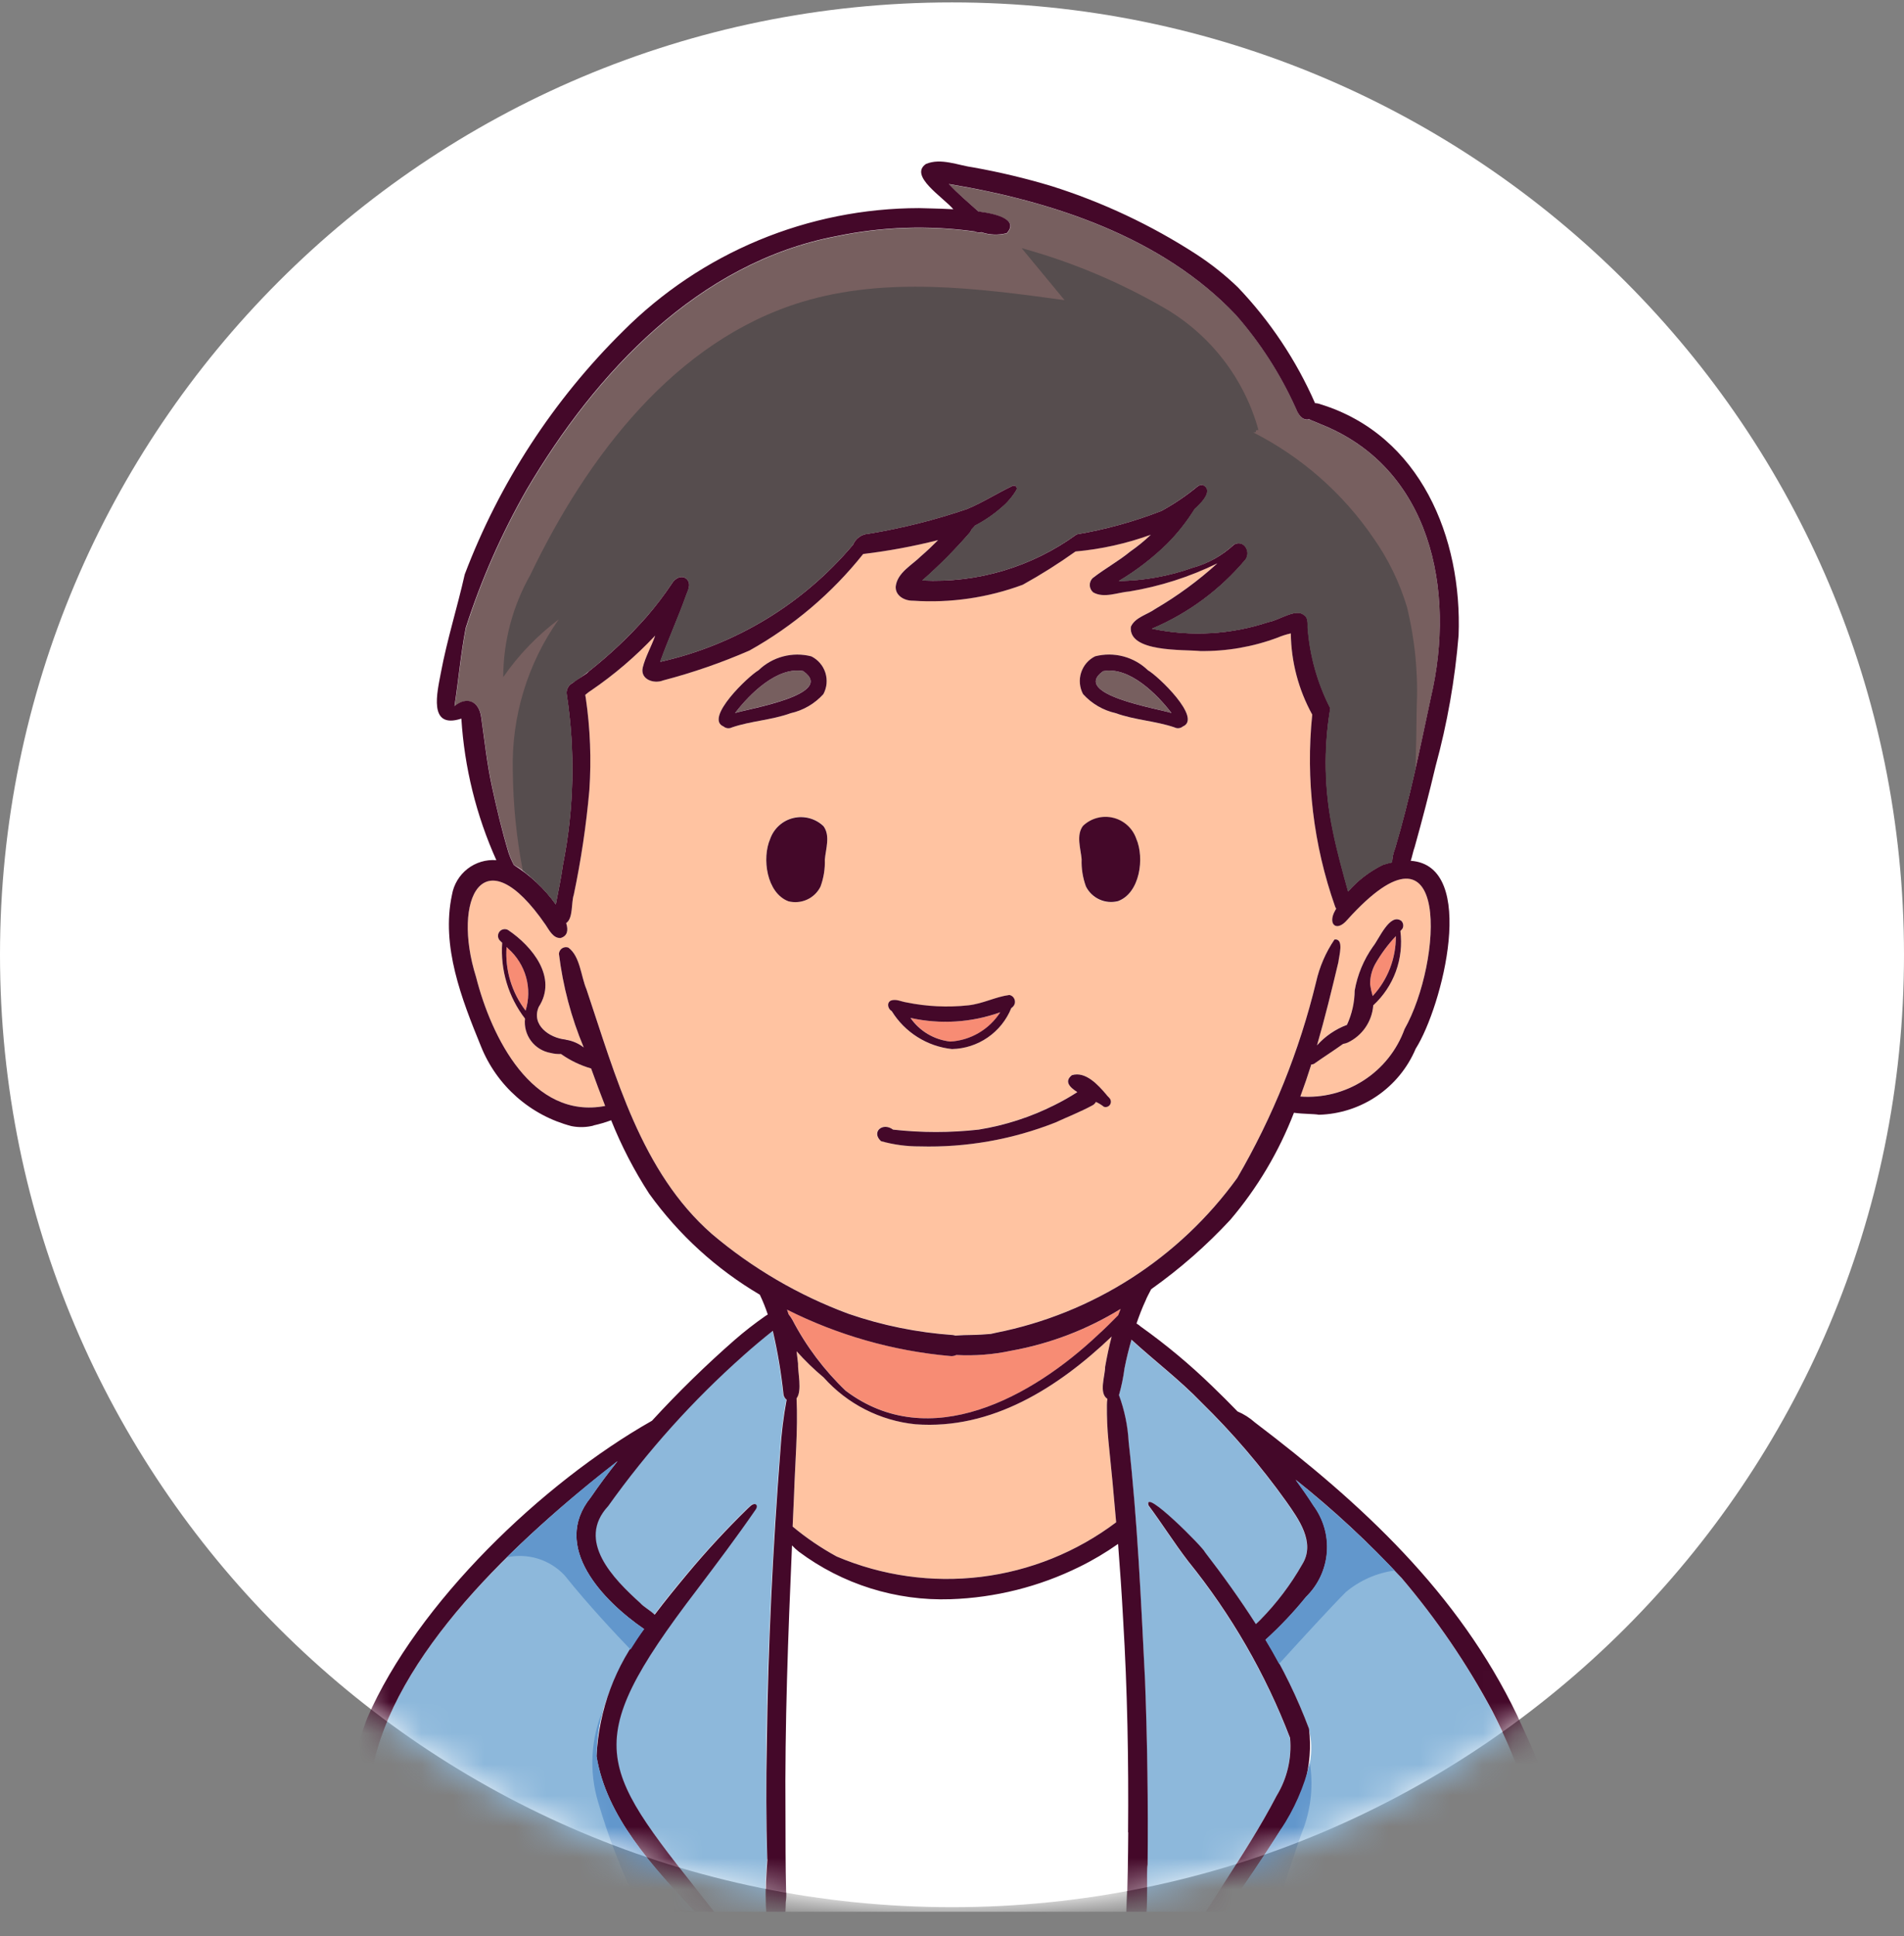 <svg width="61" height="62" viewBox="0 0 61 62" fill="none" xmlns="http://www.w3.org/2000/svg">
<rect x="0" y="0" width="61" height="62" fill="#808080" stroke="none"/>
<g clip-path="url(#clip0_26_1600)">
<path d="M30.5 61.077C47.345 61.077 61 47.422 61 30.577C61 13.732 47.345 0.077 30.5 0.077C13.655 0.077 0 13.732 0 30.577C0 47.422 13.655 61.077 30.5 61.077Z" fill="white"/>
<mask id="mask0_26_1600" style="mask-type:alpha" maskUnits="userSpaceOnUse" x="0" y="0" width="61" height="62">
<path d="M30.5 61.231C47.345 61.231 61 47.576 61 30.731C61 13.886 47.345 0.231 30.5 0.231C13.655 0.231 0 13.886 0 30.731C0 47.576 13.655 61.231 30.5 61.231Z" fill="white"/>
</mask>
<g mask="url(#mask0_26_1600)">
<path d="M16.285 30.38L16.229 30.325C16.177 31.056 16.394 31.781 16.839 32.363C16.947 32.014 16.952 31.642 16.854 31.29C16.756 30.939 16.558 30.622 16.285 30.38Z" fill="#F78C74"/>
<path d="M30.532 42.751C30.557 42.754 30.581 42.76 30.605 42.768C30.786 42.755 30.981 42.743 31.125 42.748C31.331 42.748 31.537 42.732 31.742 42.715C31.794 42.704 31.842 42.693 31.898 42.68C35.012 42.065 37.777 40.294 39.637 37.722C40.779 35.764 41.63 33.651 42.164 31.448C42.273 30.96 42.473 30.498 42.753 30.084C43.075 30.042 42.895 30.625 42.88 30.803C42.671 31.683 42.452 32.582 42.194 33.473C42.457 33.18 42.786 32.955 43.154 32.817C43.313 32.472 43.397 32.097 43.401 31.717C43.49 31.21 43.691 30.729 43.988 30.309C44.18 30.075 44.527 29.221 44.896 29.487C44.928 29.52 44.949 29.562 44.955 29.608C44.961 29.654 44.952 29.7 44.929 29.74L44.865 29.813C44.921 30.25 44.871 30.695 44.72 31.109C44.568 31.523 44.319 31.895 43.994 32.193C43.994 32.2 43.994 32.207 43.994 32.213C43.972 32.461 43.885 32.7 43.743 32.904C43.601 33.109 43.409 33.274 43.184 33.382C43.135 33.404 43.084 33.419 43.031 33.427C42.725 33.646 42.407 33.846 42.102 34.063C42.075 34.079 42.044 34.086 42.013 34.082C41.904 34.429 41.787 34.772 41.661 35.112C42.377 35.165 43.09 34.983 43.693 34.593C44.296 34.204 44.755 33.628 45 32.953C46.211 30.808 46.505 25.746 43.165 29.453C42.815 29.867 42.527 29.591 42.777 29.153C42.787 29.134 42.799 29.116 42.81 29.096C42.795 29.075 42.783 29.052 42.775 29.028C42.079 27.058 41.829 24.959 42.042 22.881C41.603 22.084 41.367 21.191 41.356 20.281C41.212 20.312 41.071 20.357 40.935 20.415C40.142 20.712 39.3 20.858 38.453 20.847C37.902 20.793 36.142 20.892 36.228 20.069C36.365 19.764 36.755 19.683 37.01 19.498C37.722 19.082 38.389 18.593 39 18.038C38.11 18.473 37.162 18.776 36.185 18.938C35.81 18.971 35.37 19.165 35.021 18.967C34.989 18.939 34.962 18.905 34.944 18.867C34.925 18.829 34.914 18.787 34.913 18.745C34.911 18.702 34.917 18.66 34.933 18.62C34.948 18.581 34.971 18.544 35.001 18.514C35.395 18.206 35.826 17.975 36.209 17.66C36.442 17.498 36.663 17.318 36.868 17.122C36.09 17.405 35.279 17.585 34.454 17.659C33.912 18.046 33.348 18.401 32.766 18.723C31.642 19.141 30.442 19.315 29.245 19.234C28.978 19.241 28.673 19.078 28.695 18.774C28.747 18.335 29.213 18.097 29.502 17.81C29.693 17.646 29.874 17.472 30.052 17.294C29.262 17.494 28.461 17.643 27.652 17.739C26.65 18.996 25.413 20.046 24.01 20.83C23.114 21.22 22.189 21.54 21.244 21.787C20.944 21.907 20.507 21.758 20.589 21.379C20.68 21.024 20.873 20.7 20.989 20.352C20.366 21.015 19.672 21.608 18.92 22.12C18.867 22.155 18.809 22.203 18.748 22.25C18.755 22.286 18.761 22.322 18.766 22.357C18.908 23.331 18.946 24.317 18.88 25.299C18.78 26.426 18.613 27.547 18.38 28.654C18.296 28.901 18.367 29.404 18.138 29.56C18.213 29.793 18.177 29.973 17.961 30.037C17.721 30.054 17.593 29.784 17.48 29.617C15.48 26.701 14.465 28.8 15.251 31.288C15.741 33.215 17.051 35.862 19.387 35.416C19.231 35.016 19.087 34.616 18.937 34.216C18.599 34.119 18.28 33.967 17.992 33.766L17.97 33.752C17.86 33.758 17.749 33.747 17.642 33.719C17.39 33.675 17.165 33.537 17.012 33.333C16.859 33.128 16.79 32.873 16.819 32.619C16.286 31.926 16.026 31.062 16.088 30.19C16.061 30.163 16.031 30.137 16.005 30.109C15.972 30.07 15.954 30.021 15.954 29.97C15.954 29.919 15.972 29.869 16.004 29.831C16.037 29.791 16.083 29.765 16.133 29.757C16.183 29.748 16.235 29.757 16.279 29.783C17.059 30.308 17.87 31.306 17.259 32.246C17.014 32.824 17.6 33.235 18.114 33.289L18.132 33.296C18.34 33.328 18.537 33.413 18.702 33.543C18.3 32.584 18.032 31.575 17.907 30.543C17.909 30.508 17.919 30.474 17.937 30.444C17.954 30.414 17.978 30.388 18.007 30.368C18.036 30.349 18.07 30.337 18.104 30.332C18.139 30.328 18.174 30.332 18.207 30.343C18.587 30.624 18.607 31.26 18.789 31.679C19.72 34.448 20.539 37.532 22.808 39.517C24.107 40.615 25.587 41.479 27.183 42.069C28.265 42.442 29.391 42.671 30.532 42.751ZM35.085 21.02C35.382 20.943 35.693 20.944 35.99 21.022C36.286 21.1 36.558 21.253 36.778 21.466C37.095 21.644 38.526 23.007 37.897 23.266C37.86 23.297 37.815 23.316 37.767 23.321C37.719 23.326 37.671 23.317 37.628 23.295C37.028 23.089 36.355 23.061 35.748 22.84C35.344 22.75 34.979 22.537 34.701 22.231C34.645 22.127 34.61 22.012 34.599 21.894C34.588 21.776 34.601 21.657 34.636 21.544C34.672 21.431 34.73 21.327 34.807 21.237C34.885 21.146 34.979 21.073 35.085 21.02ZM34.694 26.456C34.82 26.335 34.975 26.247 35.143 26.201C35.312 26.155 35.49 26.153 35.66 26.193C35.83 26.234 35.987 26.317 36.117 26.434C36.247 26.551 36.345 26.699 36.403 26.864C36.674 27.484 36.52 28.599 35.821 28.864C35.622 28.916 35.41 28.897 35.223 28.812C35.036 28.726 34.883 28.579 34.791 28.395C34.689 28.118 34.642 27.823 34.653 27.528C34.622 27.179 34.472 26.76 34.695 26.455L34.694 26.456ZM28.538 32.048C28.702 31.986 28.872 32.081 29.038 32.106C29.689 32.239 30.357 32.271 31.018 32.2C31.495 32.146 31.886 31.927 32.339 31.868C32.375 31.876 32.408 31.892 32.436 31.915C32.464 31.939 32.486 31.969 32.5 32.002C32.514 32.036 32.519 32.073 32.515 32.109C32.511 32.146 32.498 32.181 32.478 32.211C32.456 32.242 32.429 32.268 32.397 32.288C32.242 32.668 31.979 32.994 31.641 33.226C31.303 33.458 30.905 33.586 30.495 33.594C30.102 33.552 29.724 33.421 29.39 33.211C29.055 33 28.774 32.716 28.566 32.38C28.449 32.314 28.395 32.119 28.539 32.047L28.538 32.048ZM28.608 36.173C29.52 36.275 30.439 36.275 31.351 36.173C32.197 36.037 33.017 35.771 33.782 35.386C34.033 35.262 34.276 35.124 34.511 34.973C34.251 34.808 34.092 34.624 34.337 34.431C34.776 34.295 35.184 34.75 35.437 35.048C35.483 35.112 35.552 35.148 35.578 35.228C35.588 35.258 35.589 35.29 35.582 35.321C35.575 35.352 35.559 35.38 35.537 35.402C35.514 35.424 35.486 35.44 35.456 35.447C35.425 35.455 35.393 35.454 35.363 35.444C35.284 35.381 35.198 35.328 35.106 35.287C35.084 35.328 35.052 35.362 35.013 35.387C34.638 35.594 34.18 35.775 33.807 35.947C32.425 36.492 30.948 36.752 29.463 36.711C29.042 36.712 28.623 36.654 28.218 36.539C27.895 36.247 28.279 35.923 28.609 36.172L28.608 36.173ZM23.182 23.266C22.553 23.007 23.982 21.644 24.301 21.466C24.521 21.253 24.793 21.1 25.089 21.022C25.386 20.944 25.697 20.943 25.994 21.02C26.1 21.073 26.194 21.146 26.271 21.236C26.349 21.326 26.407 21.431 26.443 21.544C26.479 21.656 26.491 21.775 26.481 21.893C26.47 22.011 26.435 22.126 26.379 22.23C26.101 22.536 25.736 22.749 25.332 22.839C24.726 23.06 24.056 23.088 23.452 23.294C23.409 23.316 23.361 23.325 23.313 23.32C23.265 23.315 23.22 23.296 23.183 23.265L23.182 23.266ZM26.426 27.524C26.436 27.819 26.389 28.114 26.287 28.391C26.195 28.575 26.043 28.722 25.855 28.807C25.668 28.893 25.457 28.911 25.258 28.86C24.558 28.599 24.405 27.484 24.676 26.86C24.734 26.695 24.832 26.547 24.962 26.43C25.092 26.313 25.249 26.231 25.419 26.19C25.589 26.149 25.767 26.152 25.936 26.198C26.104 26.244 26.259 26.331 26.385 26.452C26.608 26.76 26.457 27.179 26.427 27.523L26.426 27.524Z" fill="#FFC3A1"/>
<path d="M44.72 29.978C44.463 30.25 44.24 30.552 44.055 30.878C43.949 31.075 43.894 31.296 43.895 31.52C43.913 31.648 43.941 31.775 43.977 31.899C44.461 31.377 44.726 30.69 44.72 29.978Z" fill="#F78C74"/>
<path d="M25.394 48.886C25.832 49.251 26.305 49.572 26.805 49.845C28.262 50.464 29.857 50.689 31.429 50.497C33 50.305 34.494 49.702 35.759 48.75C35.686 47.884 35.603 47.02 35.512 46.142C35.475 45.759 35.459 45.375 35.463 44.991C35.463 44.926 35.468 44.861 35.478 44.797C35.195 44.609 35.401 44.062 35.406 43.772C35.463 43.448 35.53 43.123 35.615 42.801C33.9 44.434 31.777 45.792 29.329 45.61C28.195 45.495 27.146 44.96 26.387 44.11C26.078 43.852 25.788 43.572 25.521 43.272C25.538 43.403 25.554 43.533 25.567 43.662C25.553 43.919 25.707 44.543 25.52 44.78C25.568 45.802 25.474 46.83 25.44 47.852C25.424 48.197 25.409 48.542 25.394 48.886Z" fill="#FFC3A1"/>
<path d="M30.45 33.357C30.772 33.338 31.085 33.243 31.363 33.08C31.641 32.916 31.876 32.69 32.05 32.418C31.129 32.75 30.133 32.813 29.177 32.6C29.323 32.81 29.512 32.986 29.731 33.117C29.951 33.247 30.196 33.329 30.45 33.357Z" fill="#F78C74"/>
<path d="M25.735 21.492C24.907 21.333 24.014 22.23 23.55 22.833C23.991 22.685 26.793 22.238 25.735 21.492Z" fill="#775F5F"/>
<path d="M37.529 22.833C37.065 22.233 36.172 21.333 35.344 21.492C34.286 22.239 37.087 22.685 37.529 22.833Z" fill="#775F5F"/>
<path d="M45.846 22.334C45.682 23.098 45.523 23.866 45.346 24.634C45.155 25.485 44.946 26.334 44.697 27.17C44.639 27.315 44.605 27.469 44.597 27.625C44.503 27.646 44.403 27.673 44.297 27.706C43.874 27.914 43.496 28.203 43.185 28.557C43.007 27.916 42.827 27.276 42.695 26.624C42.422 25.33 42.394 23.995 42.614 22.691C42.2 21.884 41.953 21.003 41.887 20.099C41.887 19.964 41.9 19.776 41.766 19.699C41.516 19.473 40.958 19.877 40.635 19.925C39.431 20.327 38.141 20.401 36.899 20.138C38.061 19.648 39.09 18.888 39.899 17.92C40.074 17.659 39.837 17.279 39.53 17.441C39.153 17.794 38.696 18.05 38.198 18.187C37.44 18.455 36.644 18.598 35.84 18.61C36.401 18.276 36.919 17.877 37.385 17.42C37.722 17.083 38.018 16.709 38.268 16.303C38.596 16.012 38.841 15.676 38.524 15.528C38.47 15.527 38.417 15.542 38.371 15.571C38.008 15.872 37.617 16.138 37.203 16.365C36.326 16.705 35.417 16.955 34.49 17.113C33.057 18.155 31.312 18.677 29.542 18.591C30.091 18.113 30.606 17.597 31.082 17.047C31.101 17.022 31.114 16.994 31.122 16.964C31.165 16.921 31.208 16.875 31.246 16.829C31.546 16.674 31.826 16.483 32.08 16.261C32.272 16.102 32.436 15.912 32.564 15.698C32.575 15.679 32.58 15.657 32.578 15.635C32.576 15.613 32.566 15.593 32.551 15.577C32.536 15.562 32.516 15.552 32.494 15.549C32.473 15.547 32.451 15.552 32.433 15.564C31.943 15.796 31.483 16.097 30.977 16.304C29.949 16.654 28.894 16.919 27.822 17.095C27.716 17.1 27.613 17.136 27.527 17.197C27.44 17.259 27.372 17.344 27.332 17.442C25.739 19.335 23.569 20.653 21.154 21.194C21.41 20.473 21.733 19.775 21.986 19.054C22.043 18.903 22.145 18.723 22.029 18.572C21.878 18.381 21.629 18.507 21.529 18.685C21.279 19.063 21.003 19.424 20.703 19.764C20.146 20.393 19.535 20.971 18.875 21.492C18.706 21.626 18.531 21.752 18.35 21.869C18.285 21.901 18.232 21.952 18.198 22.016C18.164 22.08 18.15 22.152 18.159 22.224C18.438 24.04 18.397 25.892 18.038 27.694C17.979 28.119 17.89 28.537 17.809 28.959C17.509 28.553 17.154 28.192 16.754 27.885C16.665 27.816 16.569 27.755 16.469 27.702C16.401 27.574 16.343 27.44 16.297 27.302C16.09 26.621 15.912 25.883 15.764 25.181C15.605 24.454 15.527 23.714 15.422 22.981C15.357 22.47 14.975 22.287 14.566 22.615C14.693 21.783 14.766 20.941 14.927 20.115C15.422 18.574 16.077 17.089 16.881 15.684C19.081 11.951 22.372 8.408 26.803 7.571C28.261 7.265 29.761 7.214 31.236 7.42C31.301 7.453 31.375 7.462 31.446 7.444C31.709 7.533 31.993 7.543 32.262 7.471C32.617 7.071 32.062 6.876 31.347 6.777C31.029 6.489 30.698 6.217 30.405 5.899C33.719 6.448 37.239 7.599 39.611 10.099C40.384 10.984 41.023 11.978 41.506 13.049C41.573 13.213 41.67 13.426 41.869 13.442C41.896 13.441 41.923 13.438 41.95 13.434C42.05 13.485 42.168 13.52 42.27 13.571C45.851 14.958 46.645 18.915 45.846 22.334Z" fill="#775F5F"/>
<path d="M35.906 41.919C34.833 42.579 33.646 43.033 32.406 43.256C31.827 43.379 31.234 43.425 30.643 43.393C30.581 43.424 30.512 43.436 30.443 43.426C28.624 43.264 26.851 42.761 25.219 41.941C25.237 41.989 25.252 42.041 25.269 42.088C25.315 42.145 25.357 42.206 25.392 42.27C25.833 43.115 26.41 43.881 27.099 44.539C29.794 46.563 33.077 44.733 35.19 42.739C35.413 42.539 35.624 42.327 35.834 42.114C35.854 42.048 35.883 41.983 35.906 41.919Z" fill="#F78C74"/>
<path d="M40.894 57.521C41.234 56.965 41.385 56.315 41.327 55.666C40.542 53.619 39.44 51.708 38.061 50.003C37.614 49.423 37.224 48.798 36.793 48.219C36.617 47.619 38.555 49.57 38.602 49.719C39.174 50.458 39.725 51.219 40.231 52.019C40.283 51.972 40.331 51.927 40.373 51.885C40.897 51.352 41.35 50.753 41.719 50.103C42.152 49.403 41.594 48.648 41.206 48.094C40.395 46.959 39.486 45.897 38.489 44.922C37.789 44.197 36.989 43.59 36.246 42.911C36.157 43.219 36.081 43.528 36.023 43.828C35.985 44.119 35.926 44.406 35.846 44.688C36.023 45.17 36.128 45.675 36.156 46.188C36.441 48.737 36.556 51.281 36.681 53.836C36.755 55.798 36.782 57.761 36.763 59.724C36.715 59.964 36.794 61.006 36.685 61.624C37.277 61.59 37.87 61.546 38.462 61.49C38.492 61.437 38.526 61.385 38.562 61.335C38.775 61.021 38.955 60.723 39.162 60.409C39.765 59.458 40.377 58.511 40.894 57.521Z" fill="#8DB8DB"/>
<path d="M48.963 57.612C48.797 57.769 48.624 57.917 48.443 58.056C46.23 59.704 43.638 60.77 40.906 61.156C40.319 61.258 39.73 61.343 39.137 61.409C39.169 61.353 39.207 61.301 39.25 61.253C39.85 60.378 40.456 59.503 41.021 58.604C41.459 57.95 41.778 57.224 41.963 56.459C42.034 56.094 42.023 55.719 41.931 55.359C41.665 54.642 41.346 53.946 40.978 53.276C40.838 53.018 40.693 52.759 40.539 52.506C41.007 52.081 41.442 51.621 41.839 51.13C42.225 50.753 42.462 50.25 42.505 49.712C42.548 49.175 42.394 48.64 42.073 48.207C41.893 47.924 41.702 47.652 41.505 47.383C42.626 48.281 43.687 49.252 44.679 50.29C44.754 50.368 44.827 50.449 44.897 50.53C46.012 51.839 46.984 53.264 47.797 54.78C48.255 55.664 48.637 56.586 48.938 57.536C48.944 57.562 48.953 57.587 48.963 57.612Z" fill="#8DB8DB"/>
<path d="M35.814 49.449C35.419 49.727 35.003 49.973 34.569 50.185C33.282 50.818 31.875 51.169 30.441 51.215C28.695 51.274 26.98 50.736 25.58 49.691C25.503 49.63 25.43 49.563 25.363 49.491C25.238 52.362 25.13 55.234 25.154 58.108C25.154 58.925 25.154 59.742 25.174 60.558C25.186 60.676 25.182 60.795 25.162 60.912C25.162 61.036 25.156 61.16 25.15 61.284C25.158 61.338 25.156 61.393 25.145 61.447C28.035 61.647 30.938 61.753 33.829 61.729C34.572 61.708 35.329 61.684 36.082 61.647C36.069 61.484 36.082 61.314 36.082 61.157C36.12 60.332 36.129 59.507 36.135 58.682C36.154 56.407 36.113 54.131 35.969 51.86C35.932 51.044 35.876 50.245 35.814 49.449Z" fill="white"/>
<path d="M22.247 61.208L22.086 61.192C21.526 61.119 20.963 61.036 20.401 60.936C18.483 60.638 16.613 60.09 14.837 59.307C13.749 58.786 12.741 58.111 11.846 57.302C11.855 57.127 11.875 56.953 11.905 56.78C12.344 54.338 14.145 51.943 16.236 49.88C17.357 48.783 18.542 47.754 19.784 46.798C19.484 47.178 19.195 47.565 18.923 47.964C17.647 49.544 19.323 51.275 20.635 52.177C20.484 52.392 20.335 52.61 20.202 52.834C19.831 53.42 19.541 54.054 19.338 54.718C19.337 54.719 19.337 54.721 19.337 54.722C19.337 54.723 19.337 54.725 19.338 54.726C19.189 55.22 19.114 55.733 19.115 56.249C19.421 58.177 20.909 59.773 22.247 61.208Z" fill="#8DB8DB"/>
<path d="M24.989 46.452C25.022 45.905 25.089 45.36 25.189 44.822C25.136 44.781 25.1 44.722 25.089 44.656C25.018 43.969 24.903 43.287 24.746 42.615C24.427 42.867 24.103 43.14 23.814 43.398C22.189 44.84 20.733 46.461 19.472 48.23C18.436 49.346 19.645 50.563 20.497 51.33C20.605 51.456 20.823 51.569 20.962 51.707C21.306 51.249 21.668 50.807 22.019 50.388C22.623 49.664 23.263 48.971 23.938 48.313C24.009 48.255 24.074 48.161 24.172 48.162C24.266 48.184 24.239 48.285 24.195 48.344C23.595 49.213 22.959 50.059 22.322 50.901C18.397 56.033 19.23 56.59 22.901 61.263C23.45 61.311 24 61.357 24.55 61.399C24.514 60.897 24.514 60.393 24.55 59.891C24.56 59.776 24.567 59.66 24.574 59.544C24.537 58.304 24.534 57.062 24.548 55.822C24.594 52.698 24.749 49.569 24.989 46.452Z" fill="#8DB8DB"/>
<path d="M48.608 54.938C46.718 51.002 43.626 48.151 40.203 45.553C40.039 45.406 39.851 45.287 39.648 45.201C39.381 44.926 39.11 44.655 38.834 44.39C38.121 43.698 37.357 43.061 36.548 42.485C36.506 42.447 36.46 42.414 36.411 42.385C36.498 42.135 36.592 41.885 36.7 41.656C36.746 41.534 36.82 41.412 36.881 41.287C37.801 40.635 38.651 39.89 39.418 39.063C40.285 38.043 40.973 36.885 41.455 35.636C41.749 35.679 42.09 35.669 42.255 35.7C42.92 35.682 43.566 35.474 44.116 35.099C44.666 34.724 45.096 34.199 45.355 33.586C46.203 32.25 47.372 27.716 45.197 27.567C45.247 27.418 45.276 27.248 45.322 27.129C45.563 26.27 45.787 25.408 45.992 24.541C46.367 23.169 46.614 21.766 46.73 20.349C46.85 17.223 45.51 13.937 42.313 12.949C42.255 12.926 42.193 12.913 42.131 12.911C41.529 11.539 40.692 10.283 39.658 9.2C39.246 8.804 38.798 8.449 38.319 8.138C36.88 7.207 35.321 6.474 33.686 5.959C32.869 5.713 32.038 5.515 31.198 5.364C30.703 5.3 30.147 5.046 29.664 5.252C29.113 5.633 30.21 6.31 30.543 6.702C30.043 6.674 29.592 6.673 29.443 6.665C27.681 6.667 25.937 7.016 24.31 7.692C22.683 8.368 21.205 9.359 19.961 10.606C17.731 12.808 16.001 15.465 14.889 18.395C14.653 19.448 14.325 20.477 14.126 21.537C14.009 22.165 13.705 23.364 14.781 23.014C14.879 24.58 15.258 26.116 15.902 27.547C15.569 27.521 15.239 27.621 14.976 27.826C14.713 28.032 14.536 28.328 14.48 28.657C14.127 30.304 14.792 31.998 15.408 33.506C15.658 34.13 16.05 34.686 16.554 35.13C17.057 35.574 17.658 35.894 18.308 36.064C18.547 36.112 18.795 36.105 19.031 36.043H19.011C19.204 36.001 19.395 35.945 19.58 35.876C19.909 36.698 20.317 37.486 20.799 38.229C21.743 39.541 22.95 40.643 24.343 41.463C24.441 41.669 24.526 41.88 24.598 42.096L24.514 42.15C24.176 42.386 23.85 42.639 23.539 42.91C22.609 43.724 21.724 44.589 20.888 45.499L20.866 45.512C17.388 47.485 13.366 51.33 11.766 55.02C11.576 55.511 11.431 56.017 11.331 56.534C11.278 56.68 11.257 56.835 11.271 56.99C11.284 57.144 11.331 57.294 11.409 57.428C11.426 57.451 11.447 57.471 11.472 57.486C11.539 57.66 11.647 57.816 11.786 57.94C16.529 62.427 25.84 62.071 32.047 62.352C37.753 62.332 45.147 62.225 49.452 57.973C49.481 57.936 49.501 57.892 49.51 57.845C49.519 57.799 49.517 57.751 49.504 57.705C49.763 57.229 48.74 55.27 48.608 54.938ZM15.759 25.178C15.6 24.452 15.524 23.711 15.418 22.978C15.354 22.466 14.972 22.278 14.561 22.612C14.689 21.779 14.761 20.936 14.921 20.107C15.416 18.566 16.071 17.082 16.875 15.677C19.075 11.942 22.366 8.402 26.798 7.563C28.256 7.258 29.756 7.207 31.231 7.413C31.296 7.447 31.371 7.455 31.442 7.436C31.705 7.527 31.989 7.537 32.258 7.465C32.611 7.065 32.058 6.865 31.343 6.771C31.024 6.483 30.694 6.209 30.401 5.893C33.714 6.443 37.235 7.593 39.601 10.093C40.376 10.978 41.016 11.973 41.501 13.045C41.568 13.208 41.663 13.419 41.864 13.437C41.891 13.436 41.917 13.433 41.943 13.427C42.043 13.48 42.162 13.515 42.265 13.566C45.85 14.954 46.645 18.912 45.844 22.33C45.498 23.949 45.169 25.574 44.698 27.162C44.64 27.307 44.606 27.461 44.598 27.617C44.504 27.638 44.406 27.665 44.304 27.698C43.88 27.905 43.502 28.195 43.191 28.549C43.014 27.908 42.835 27.266 42.703 26.614C42.429 25.32 42.401 23.986 42.621 22.682C42.208 21.875 41.961 20.994 41.896 20.09C41.896 19.956 41.909 19.767 41.773 19.696C41.523 19.468 40.966 19.871 40.643 19.921C39.439 20.323 38.15 20.397 36.908 20.135C38.07 19.644 39.098 18.883 39.908 17.916C40.083 17.656 39.846 17.276 39.539 17.438C39.162 17.79 38.705 18.046 38.207 18.182C37.449 18.452 36.652 18.595 35.847 18.607C36.407 18.273 36.926 17.875 37.392 17.419C37.728 17.082 38.024 16.707 38.275 16.303C38.604 16.01 38.848 15.676 38.531 15.528C38.477 15.526 38.424 15.541 38.378 15.57C38.015 15.871 37.623 16.137 37.209 16.363C36.332 16.704 35.423 16.955 34.495 17.113C33.063 18.155 31.318 18.677 29.549 18.59C30.094 18.112 30.606 17.597 31.079 17.048C31.098 17.023 31.112 16.995 31.121 16.965C31.164 16.921 31.206 16.876 31.244 16.831C31.544 16.675 31.825 16.484 32.08 16.261C32.271 16.102 32.434 15.912 32.562 15.699C32.574 15.68 32.579 15.658 32.577 15.636C32.575 15.614 32.566 15.593 32.551 15.577C32.535 15.562 32.515 15.553 32.494 15.551C32.473 15.549 32.452 15.553 32.433 15.564C31.942 15.797 31.481 16.097 30.976 16.304C29.947 16.654 28.891 16.919 27.819 17.095C27.713 17.101 27.611 17.137 27.525 17.199C27.438 17.261 27.371 17.346 27.331 17.444C25.738 19.337 23.568 20.655 21.153 21.195C21.409 20.475 21.731 19.778 21.986 19.057C22.043 18.905 22.143 18.724 22.027 18.574C21.876 18.382 21.627 18.509 21.527 18.687C21.276 19.065 21 19.425 20.702 19.767C20.145 20.396 19.533 20.974 18.873 21.495C18.761 21.618 18.517 21.732 18.347 21.872C18.282 21.904 18.229 21.956 18.195 22.019C18.16 22.083 18.147 22.156 18.156 22.228C18.435 24.044 18.394 25.895 18.036 27.697C17.976 28.122 17.888 28.541 17.807 28.962C17.445 28.46 16.99 28.034 16.466 27.705C16.397 27.577 16.338 27.443 16.292 27.305C16.085 26.619 15.909 25.881 15.759 25.178ZM22.808 39.519C20.539 37.534 19.72 34.45 18.789 31.681C18.609 31.261 18.589 30.625 18.207 30.345C18.174 30.334 18.139 30.33 18.104 30.334C18.07 30.339 18.036 30.351 18.007 30.37C17.978 30.39 17.954 30.416 17.937 30.446C17.919 30.476 17.909 30.51 17.907 30.545C18.033 31.577 18.3 32.586 18.702 33.545C18.537 33.415 18.34 33.33 18.132 33.298L18.114 33.291C17.599 33.238 17.014 32.826 17.259 32.248C17.87 31.308 17.059 30.31 16.28 29.785C16.236 29.759 16.184 29.75 16.134 29.759C16.084 29.767 16.038 29.793 16.006 29.832C15.973 29.871 15.955 29.921 15.955 29.972C15.955 30.023 15.973 30.072 16.006 30.111C16.032 30.14 16.061 30.165 16.089 30.192C16.027 31.064 16.287 31.928 16.82 32.621C16.791 32.875 16.86 33.13 17.013 33.335C17.166 33.539 17.391 33.677 17.643 33.721C17.75 33.748 17.861 33.76 17.971 33.754L17.993 33.768C18.281 33.969 18.601 34.121 18.938 34.218C19.083 34.618 19.232 35.018 19.388 35.418C17.053 35.863 15.742 33.218 15.252 31.29C14.467 28.802 15.477 26.703 17.481 29.619C17.594 29.786 17.723 30.056 17.962 30.039C18.178 29.975 18.214 29.795 18.139 29.562C18.368 29.407 18.297 28.904 18.382 28.657C18.615 27.55 18.782 26.429 18.882 25.302C18.948 24.32 18.91 23.334 18.768 22.36C18.762 22.326 18.756 22.289 18.75 22.253C18.811 22.206 18.87 22.153 18.922 22.123C19.674 21.611 20.368 21.018 20.991 20.355C20.871 20.702 20.679 21.027 20.591 21.382C20.509 21.761 20.949 21.909 21.246 21.79C22.191 21.543 23.116 21.223 24.012 20.833C25.415 20.049 26.652 18.999 27.654 17.742C28.463 17.645 29.264 17.497 30.054 17.297C29.877 17.475 29.695 17.649 29.504 17.813C29.215 18.1 28.75 18.338 28.697 18.777C28.675 19.077 28.98 19.243 29.247 19.237C30.444 19.318 31.644 19.144 32.768 18.726C33.35 18.404 33.914 18.048 34.456 17.662C35.281 17.588 36.092 17.407 36.87 17.125C36.665 17.321 36.444 17.501 36.211 17.663C35.828 17.978 35.397 18.209 35.003 18.517C34.973 18.547 34.95 18.584 34.935 18.623C34.919 18.663 34.913 18.705 34.914 18.748C34.916 18.79 34.927 18.832 34.946 18.87C34.964 18.908 34.991 18.942 35.023 18.97C35.372 19.17 35.812 18.97 36.187 18.941C37.164 18.779 38.112 18.476 39.002 18.041C38.391 18.596 37.724 19.085 37.012 19.501C36.757 19.686 36.366 19.767 36.23 20.072C36.144 20.895 37.904 20.796 38.455 20.85C39.301 20.861 40.142 20.715 40.934 20.419C41.07 20.361 41.211 20.316 41.355 20.285C41.366 21.195 41.602 22.088 42.041 22.885C41.828 24.963 42.078 27.062 42.774 29.032C42.782 29.056 42.794 29.079 42.809 29.1C42.799 29.119 42.786 29.137 42.776 29.157C42.526 29.592 42.814 29.868 43.164 29.457C46.504 25.751 46.21 30.813 44.999 32.957C44.754 33.632 44.295 34.208 43.692 34.597C43.089 34.987 42.376 35.169 41.66 35.116C41.786 34.776 41.903 34.433 42.012 34.086C42.043 34.09 42.074 34.083 42.101 34.067C42.407 33.851 42.724 33.65 43.03 33.431C43.083 33.423 43.134 33.408 43.183 33.386C43.408 33.278 43.601 33.114 43.743 32.909C43.885 32.704 43.972 32.465 43.994 32.217C43.994 32.21 43.994 32.204 43.994 32.197C44.319 31.899 44.568 31.527 44.72 31.113C44.871 30.699 44.921 30.254 44.865 29.817L44.929 29.744C44.952 29.704 44.961 29.658 44.955 29.612C44.949 29.566 44.928 29.524 44.896 29.491C44.526 29.225 44.18 30.079 43.988 30.313C43.691 30.733 43.49 31.214 43.401 31.721C43.397 32.101 43.313 32.476 43.154 32.821C42.786 32.959 42.457 33.184 42.194 33.477C42.452 32.586 42.671 31.687 42.88 30.807C42.895 30.629 43.075 30.045 42.753 30.088C42.473 30.502 42.273 30.964 42.164 31.452C41.63 33.655 40.779 35.768 39.637 37.726C37.777 40.298 35.012 42.069 31.898 42.684C31.846 42.697 31.798 42.707 31.742 42.719C31.536 42.736 31.331 42.75 31.125 42.752C30.981 42.752 30.787 42.759 30.605 42.772C30.581 42.764 30.556 42.758 30.531 42.755C29.39 42.675 28.264 42.447 27.182 42.074C25.587 41.483 24.106 40.618 22.808 39.519ZM16.839 32.365C16.393 31.783 16.176 31.058 16.229 30.327L16.285 30.382C16.558 30.624 16.755 30.94 16.854 31.291C16.952 31.643 16.947 32.016 16.839 32.365ZM43.895 31.521C43.894 31.297 43.949 31.076 44.055 30.879C44.24 30.553 44.463 30.251 44.72 29.979C44.726 30.69 44.461 31.377 43.977 31.899C43.941 31.774 43.913 31.647 43.895 31.519V31.521ZM25.52 44.782C25.707 44.546 25.554 43.922 25.567 43.664C25.553 43.535 25.538 43.405 25.521 43.274C25.789 43.574 26.078 43.854 26.387 44.112C27.146 44.962 28.195 45.497 29.329 45.612C31.777 45.794 33.9 44.436 35.615 42.803C35.53 43.125 35.463 43.45 35.406 43.774C35.406 44.064 35.195 44.611 35.478 44.799C35.468 44.863 35.463 44.928 35.463 44.993C35.459 45.377 35.475 45.761 35.512 46.144C35.603 47.022 35.686 47.886 35.759 48.752C34.494 49.704 33.001 50.307 31.429 50.499C29.857 50.691 28.262 50.466 26.805 49.847C26.305 49.574 25.832 49.253 25.394 48.888C25.409 48.543 25.425 48.199 25.44 47.856C25.473 46.832 25.567 45.804 25.52 44.782ZM35.186 42.74C33.074 44.734 29.786 46.564 27.095 44.54C26.406 43.882 25.829 43.116 25.388 42.271C25.352 42.207 25.311 42.146 25.265 42.089C25.249 42.04 25.234 41.989 25.215 41.942C26.847 42.762 28.62 43.265 30.439 43.427C30.508 43.437 30.577 43.425 30.639 43.394C31.23 43.426 31.823 43.38 32.402 43.256C33.642 43.033 34.829 42.579 35.902 41.919C35.875 41.984 35.85 42.049 35.825 42.119C35.619 42.328 35.409 42.54 35.186 42.74ZM22.086 61.194C19.59 60.932 17.147 60.297 14.839 59.31C13.75 58.789 12.742 58.113 11.846 57.303C11.856 57.127 11.876 56.952 11.906 56.779C12.588 52.989 16.554 49.307 19.786 46.794C19.486 47.174 19.196 47.56 18.923 47.96C17.648 49.541 19.323 51.271 20.635 52.171C19.714 53.336 19.181 54.761 19.112 56.245C19.423 58.18 20.912 59.776 22.248 61.21L22.086 61.194ZM24.586 59.548C24.579 59.664 24.571 59.779 24.562 59.895C24.526 60.397 24.526 60.901 24.562 61.403C24.012 61.361 23.462 61.316 22.913 61.267C19.242 56.594 18.413 56.037 22.334 50.905C22.971 50.063 23.608 49.217 24.207 48.348C24.251 48.289 24.278 48.188 24.184 48.166C24.084 48.166 24.021 48.258 23.95 48.317C23.275 48.975 22.635 49.668 22.031 50.392C21.68 50.814 21.318 51.254 20.974 51.711C20.835 51.573 20.617 51.46 20.509 51.334C19.657 50.565 18.449 49.347 19.484 48.234C20.745 46.465 22.201 44.845 23.826 43.403C24.116 43.144 24.44 42.872 24.758 42.619C24.915 43.291 25.029 43.973 25.101 44.66C25.112 44.726 25.148 44.785 25.201 44.826C25.101 45.365 25.034 45.909 25.001 46.456C24.761 49.574 24.606 52.702 24.567 55.83C24.541 57.066 24.544 58.308 24.581 59.548H24.586ZM36.146 58.682C36.14 59.508 36.131 60.333 36.093 61.157C36.093 61.315 36.077 61.485 36.093 61.647C35.336 61.684 34.583 61.708 33.84 61.729C30.949 61.753 28.047 61.651 25.156 61.447C25.167 61.393 25.169 61.338 25.161 61.284C25.168 61.16 25.171 61.036 25.173 60.912C25.193 60.795 25.197 60.676 25.185 60.558C25.165 59.742 25.166 58.925 25.165 58.108C25.141 55.234 25.249 52.362 25.374 49.491C25.441 49.563 25.514 49.63 25.591 49.691C26.991 50.737 28.706 51.274 30.452 51.215C31.885 51.167 33.291 50.815 34.576 50.181C35.01 49.969 35.426 49.722 35.821 49.444C35.883 50.244 35.939 51.044 35.982 51.855C36.12 54.131 36.161 56.408 36.141 58.682H36.146ZM38.466 61.482C37.874 61.539 37.281 61.582 36.689 61.616C36.798 60.994 36.719 59.951 36.767 59.716C36.786 57.753 36.759 55.79 36.685 53.828C36.556 51.272 36.445 48.728 36.16 46.18C36.132 45.667 36.027 45.162 35.85 44.68C35.93 44.398 35.989 44.111 36.027 43.82C36.085 43.52 36.162 43.211 36.25 42.903C36.99 43.582 37.795 44.189 38.493 44.914C39.49 45.889 40.399 46.951 41.21 48.086C41.598 48.64 42.156 49.395 41.723 50.095C41.354 50.745 40.901 51.344 40.377 51.877C40.337 51.919 40.286 51.964 40.235 52.011C39.729 51.218 39.178 50.452 38.606 49.711C38.559 49.566 36.621 47.619 36.797 48.211C37.228 48.79 37.617 49.411 38.065 49.995C39.444 51.699 40.547 53.61 41.331 55.658C41.389 56.307 41.238 56.957 40.898 57.513C40.381 58.507 39.769 59.45 39.164 60.393C38.959 60.707 38.779 61.005 38.564 61.319C38.526 61.371 38.492 61.426 38.461 61.482H38.466ZM48.448 58.058C45.722 60.027 42.498 61.189 39.143 61.412C39.175 61.356 39.213 61.304 39.256 61.256C39.856 60.379 40.463 59.506 41.027 58.606C41.385 58.152 41.65 57.632 41.806 57.076C41.963 56.52 42.007 55.938 41.938 55.364C41.566 54.371 41.1 53.415 40.547 52.51C41.015 52.086 41.45 51.626 41.847 51.135C42.233 50.758 42.469 50.255 42.512 49.717C42.555 49.18 42.401 48.645 42.08 48.212C41.9 47.93 41.709 47.657 41.512 47.388C42.721 48.35 43.855 49.403 44.905 50.536C46.019 51.846 46.992 53.271 47.805 54.786C48.262 55.671 48.643 56.594 48.944 57.544C48.951 57.568 48.959 57.591 48.97 57.613C48.802 57.77 48.626 57.919 48.443 58.058H48.448Z" fill="#440829"/>
<path d="M24.676 26.863C24.405 27.483 24.559 28.598 25.258 28.863C25.457 28.914 25.668 28.895 25.855 28.81C26.043 28.725 26.195 28.578 26.287 28.394C26.389 28.117 26.436 27.822 26.426 27.527C26.456 27.183 26.607 26.764 26.384 26.459C26.258 26.338 26.104 26.251 25.936 26.205C25.767 26.159 25.59 26.156 25.42 26.196C25.25 26.236 25.093 26.318 24.963 26.435C24.833 26.551 24.735 26.698 24.676 26.863Z" fill="#440829"/>
<path d="M26.379 22.23C26.435 22.126 26.47 22.011 26.481 21.893C26.491 21.775 26.479 21.656 26.443 21.544C26.407 21.431 26.349 21.326 26.271 21.236C26.194 21.146 26.1 21.073 25.994 21.02C25.697 20.943 25.386 20.944 25.089 21.022C24.793 21.1 24.521 21.253 24.301 21.466C23.984 21.644 22.553 23.007 23.182 23.266C23.219 23.297 23.264 23.316 23.312 23.321C23.36 23.326 23.408 23.317 23.451 23.295C24.051 23.089 24.725 23.061 25.331 22.84C25.735 22.75 26.101 22.537 26.379 22.23ZM25.735 21.493C26.793 22.239 23.992 22.693 23.55 22.834C24.013 22.23 24.907 21.333 25.738 21.492L25.735 21.493Z" fill="#440829"/>
<path d="M34.791 28.389C34.883 28.573 35.036 28.72 35.223 28.805C35.41 28.891 35.622 28.909 35.821 28.858C36.521 28.597 36.674 27.482 36.403 26.858C36.345 26.693 36.247 26.545 36.117 26.428C35.987 26.311 35.83 26.228 35.66 26.188C35.49 26.147 35.313 26.15 35.144 26.196C34.976 26.241 34.821 26.329 34.695 26.45C34.472 26.75 34.623 27.173 34.653 27.518C34.642 27.814 34.689 28.11 34.791 28.389Z" fill="#440829"/>
<path d="M35.747 22.839C36.353 23.06 37.023 23.088 37.627 23.294C37.67 23.316 37.718 23.325 37.766 23.32C37.814 23.315 37.859 23.296 37.896 23.265C38.525 23.006 37.096 21.643 36.777 21.465C36.557 21.252 36.285 21.099 35.989 21.021C35.692 20.943 35.381 20.942 35.084 21.019C34.978 21.072 34.884 21.145 34.807 21.235C34.73 21.325 34.672 21.43 34.636 21.543C34.6 21.655 34.587 21.774 34.598 21.892C34.609 22.01 34.643 22.125 34.699 22.229C34.977 22.536 35.343 22.749 35.747 22.839ZM35.347 21.493C36.175 21.334 37.068 22.231 37.532 22.834C37.088 22.689 34.286 22.239 35.344 21.492L35.347 21.493Z" fill="#440829"/>
<path d="M28.57 32.382C28.778 32.718 29.059 33.002 29.394 33.212C29.728 33.423 30.106 33.554 30.499 33.596C30.909 33.587 31.308 33.458 31.645 33.225C31.983 32.992 32.245 32.665 32.399 32.285C32.431 32.264 32.458 32.238 32.48 32.207C32.5 32.176 32.513 32.142 32.516 32.105C32.52 32.069 32.515 32.032 32.501 31.999C32.487 31.965 32.466 31.935 32.438 31.911C32.41 31.888 32.377 31.872 32.341 31.864C31.888 31.923 31.497 32.143 31.02 32.196C30.359 32.267 29.691 32.235 29.04 32.102C28.876 32.078 28.706 31.982 28.54 32.044C28.396 32.119 28.449 32.314 28.57 32.382ZM32.047 32.417C31.873 32.688 31.638 32.915 31.36 33.078C31.082 33.242 30.769 33.337 30.447 33.356C30.192 33.328 29.947 33.247 29.726 33.116C29.506 32.986 29.316 32.809 29.17 32.599C30.126 32.812 31.124 32.75 32.046 32.418L32.047 32.417Z" fill="#440829"/>
<path d="M29.467 36.713C30.952 36.754 32.429 36.494 33.811 35.949C34.184 35.776 34.642 35.596 35.017 35.389C35.056 35.364 35.088 35.33 35.11 35.289C35.202 35.33 35.288 35.383 35.367 35.446C35.397 35.456 35.429 35.457 35.46 35.45C35.49 35.442 35.518 35.426 35.541 35.404C35.563 35.382 35.579 35.353 35.586 35.323C35.593 35.292 35.592 35.26 35.582 35.23C35.556 35.153 35.482 35.114 35.441 35.05C35.186 34.75 34.778 34.297 34.341 34.433C34.096 34.626 34.254 34.81 34.515 34.975C34.28 35.127 34.037 35.265 33.786 35.389C33.021 35.774 32.201 36.04 31.355 36.176C30.444 36.278 29.523 36.278 28.612 36.176C28.282 35.927 27.902 36.251 28.225 36.545C28.629 36.659 29.047 36.715 29.467 36.713Z" fill="#440829"/>
<path d="M20.201 52.826C19.743 52.35 18.847 51.399 18.085 50.446C17.852 50.2 17.559 50.017 17.236 49.917C16.912 49.817 16.567 49.802 16.236 49.873C17.357 48.777 18.542 47.747 19.784 46.791C19.484 47.171 19.195 47.558 18.923 47.957C17.647 49.537 19.323 51.268 20.635 52.17C20.484 52.385 20.342 52.603 20.201 52.826Z" fill="#6297CC"/>
<path d="M22.247 61.209L22.086 61.193C21.526 61.12 20.963 61.037 20.401 60.937C19.903 59.898 19.489 58.82 19.163 57.715C18.866 56.726 18.927 55.664 19.335 54.715C19.186 55.209 19.111 55.723 19.112 56.239C19.421 58.178 20.91 59.774 22.247 61.209Z" fill="#6297CC"/>
<path d="M41.964 56.46C42.075 57.152 42.009 57.862 41.773 58.522C41.582 59.004 41.251 60.032 40.906 61.157C40.319 61.259 39.73 61.343 39.138 61.41C39.17 61.354 39.208 61.302 39.251 61.254C39.851 60.379 40.457 59.504 41.022 58.605C41.46 57.951 41.779 57.225 41.964 56.46Z" fill="#6297CC"/>
<path d="M44.68 50.296C44.105 50.374 43.564 50.613 43.119 50.985C42.672 51.432 41.73 52.457 40.979 53.285C40.839 53.027 40.694 52.768 40.54 52.515C41.008 52.091 41.443 51.631 41.84 51.14C42.226 50.764 42.463 50.26 42.506 49.722C42.549 49.185 42.395 48.65 42.074 48.217C41.894 47.934 41.703 47.663 41.506 47.393C42.627 48.289 43.687 49.259 44.68 50.296Z" fill="#6297CC"/>
<path d="M45.388 22.675C45.383 23.326 45.369 23.977 45.348 24.629C45.157 25.48 44.948 26.329 44.699 27.165C44.641 27.31 44.607 27.464 44.599 27.62C44.505 27.641 44.405 27.668 44.299 27.701C43.876 27.909 43.498 28.198 43.187 28.552C43.009 27.911 42.829 27.271 42.697 26.619C42.424 25.324 42.396 23.99 42.616 22.686C42.202 21.879 41.955 20.998 41.889 20.094C41.889 19.959 41.902 19.771 41.768 19.694C41.518 19.468 40.96 19.872 40.637 19.92C39.433 20.322 38.143 20.396 36.901 20.133C38.063 19.643 39.092 18.882 39.901 17.915C40.076 17.654 39.839 17.274 39.532 17.436C39.155 17.788 38.698 18.044 38.2 18.182C37.442 18.45 36.646 18.593 35.842 18.605C36.403 18.271 36.921 17.872 37.387 17.415C37.724 17.078 38.02 16.703 38.27 16.298C38.598 16.007 38.843 15.671 38.526 15.523C38.472 15.522 38.419 15.537 38.373 15.566C38.01 15.867 37.619 16.133 37.205 16.36C36.328 16.7 35.419 16.95 34.492 17.108C33.06 18.15 31.314 18.671 29.545 18.586C30.091 18.109 30.603 17.593 31.077 17.044C31.096 17.019 31.109 16.99 31.117 16.96C31.16 16.917 31.203 16.871 31.241 16.825C31.541 16.669 31.821 16.479 32.075 16.257C32.267 16.098 32.431 15.908 32.559 15.694C32.571 15.675 32.575 15.653 32.573 15.631C32.571 15.609 32.561 15.589 32.546 15.573C32.531 15.557 32.511 15.548 32.489 15.545C32.468 15.543 32.446 15.548 32.428 15.56C31.938 15.792 31.478 16.093 30.972 16.3C29.944 16.65 28.889 16.914 27.817 17.091C27.711 17.096 27.608 17.132 27.522 17.193C27.435 17.255 27.367 17.34 27.327 17.438C25.734 19.331 23.564 20.649 21.149 21.19C21.405 20.469 21.728 19.771 21.981 19.05C22.038 18.899 22.14 18.719 22.024 18.568C21.873 18.377 21.624 18.503 21.524 18.681C21.273 19.059 20.998 19.419 20.698 19.76C20.141 20.389 19.53 20.967 18.87 21.488C18.701 21.622 18.526 21.748 18.345 21.865C18.28 21.897 18.227 21.948 18.193 22.012C18.159 22.075 18.145 22.148 18.154 22.22C18.433 24.036 18.392 25.887 18.033 27.69C17.974 28.115 17.885 28.533 17.804 28.955C17.504 28.549 17.149 28.188 16.749 27.881C16.546 26.829 16.439 25.76 16.429 24.689C16.383 22.955 16.899 21.252 17.901 19.836C17.213 20.353 16.612 20.977 16.122 21.685C16.126 20.538 16.424 19.412 16.989 18.414C18.819 14.597 21.638 10.904 25.689 9.671C28.397 8.85 31.304 9.227 34.106 9.612L32.73 7.946C34.345 8.391 35.896 9.043 37.344 9.887C38.801 10.747 39.868 12.14 40.318 13.771C40.14 13.771 40.332 13.849 40.154 13.849C41.698 14.635 43.02 15.795 43.998 17.225C44.474 17.901 44.839 18.65 45.077 19.443C45.335 20.5 45.439 21.588 45.388 22.675Z" fill="#564D4E"/>
</g>
</g>
<defs>
<clipPath id="clip0_26_1600">
<rect width="61" height="61.154" fill="white" transform="translate(0 0.077)"/>
</clipPath>
</defs>
</svg>
